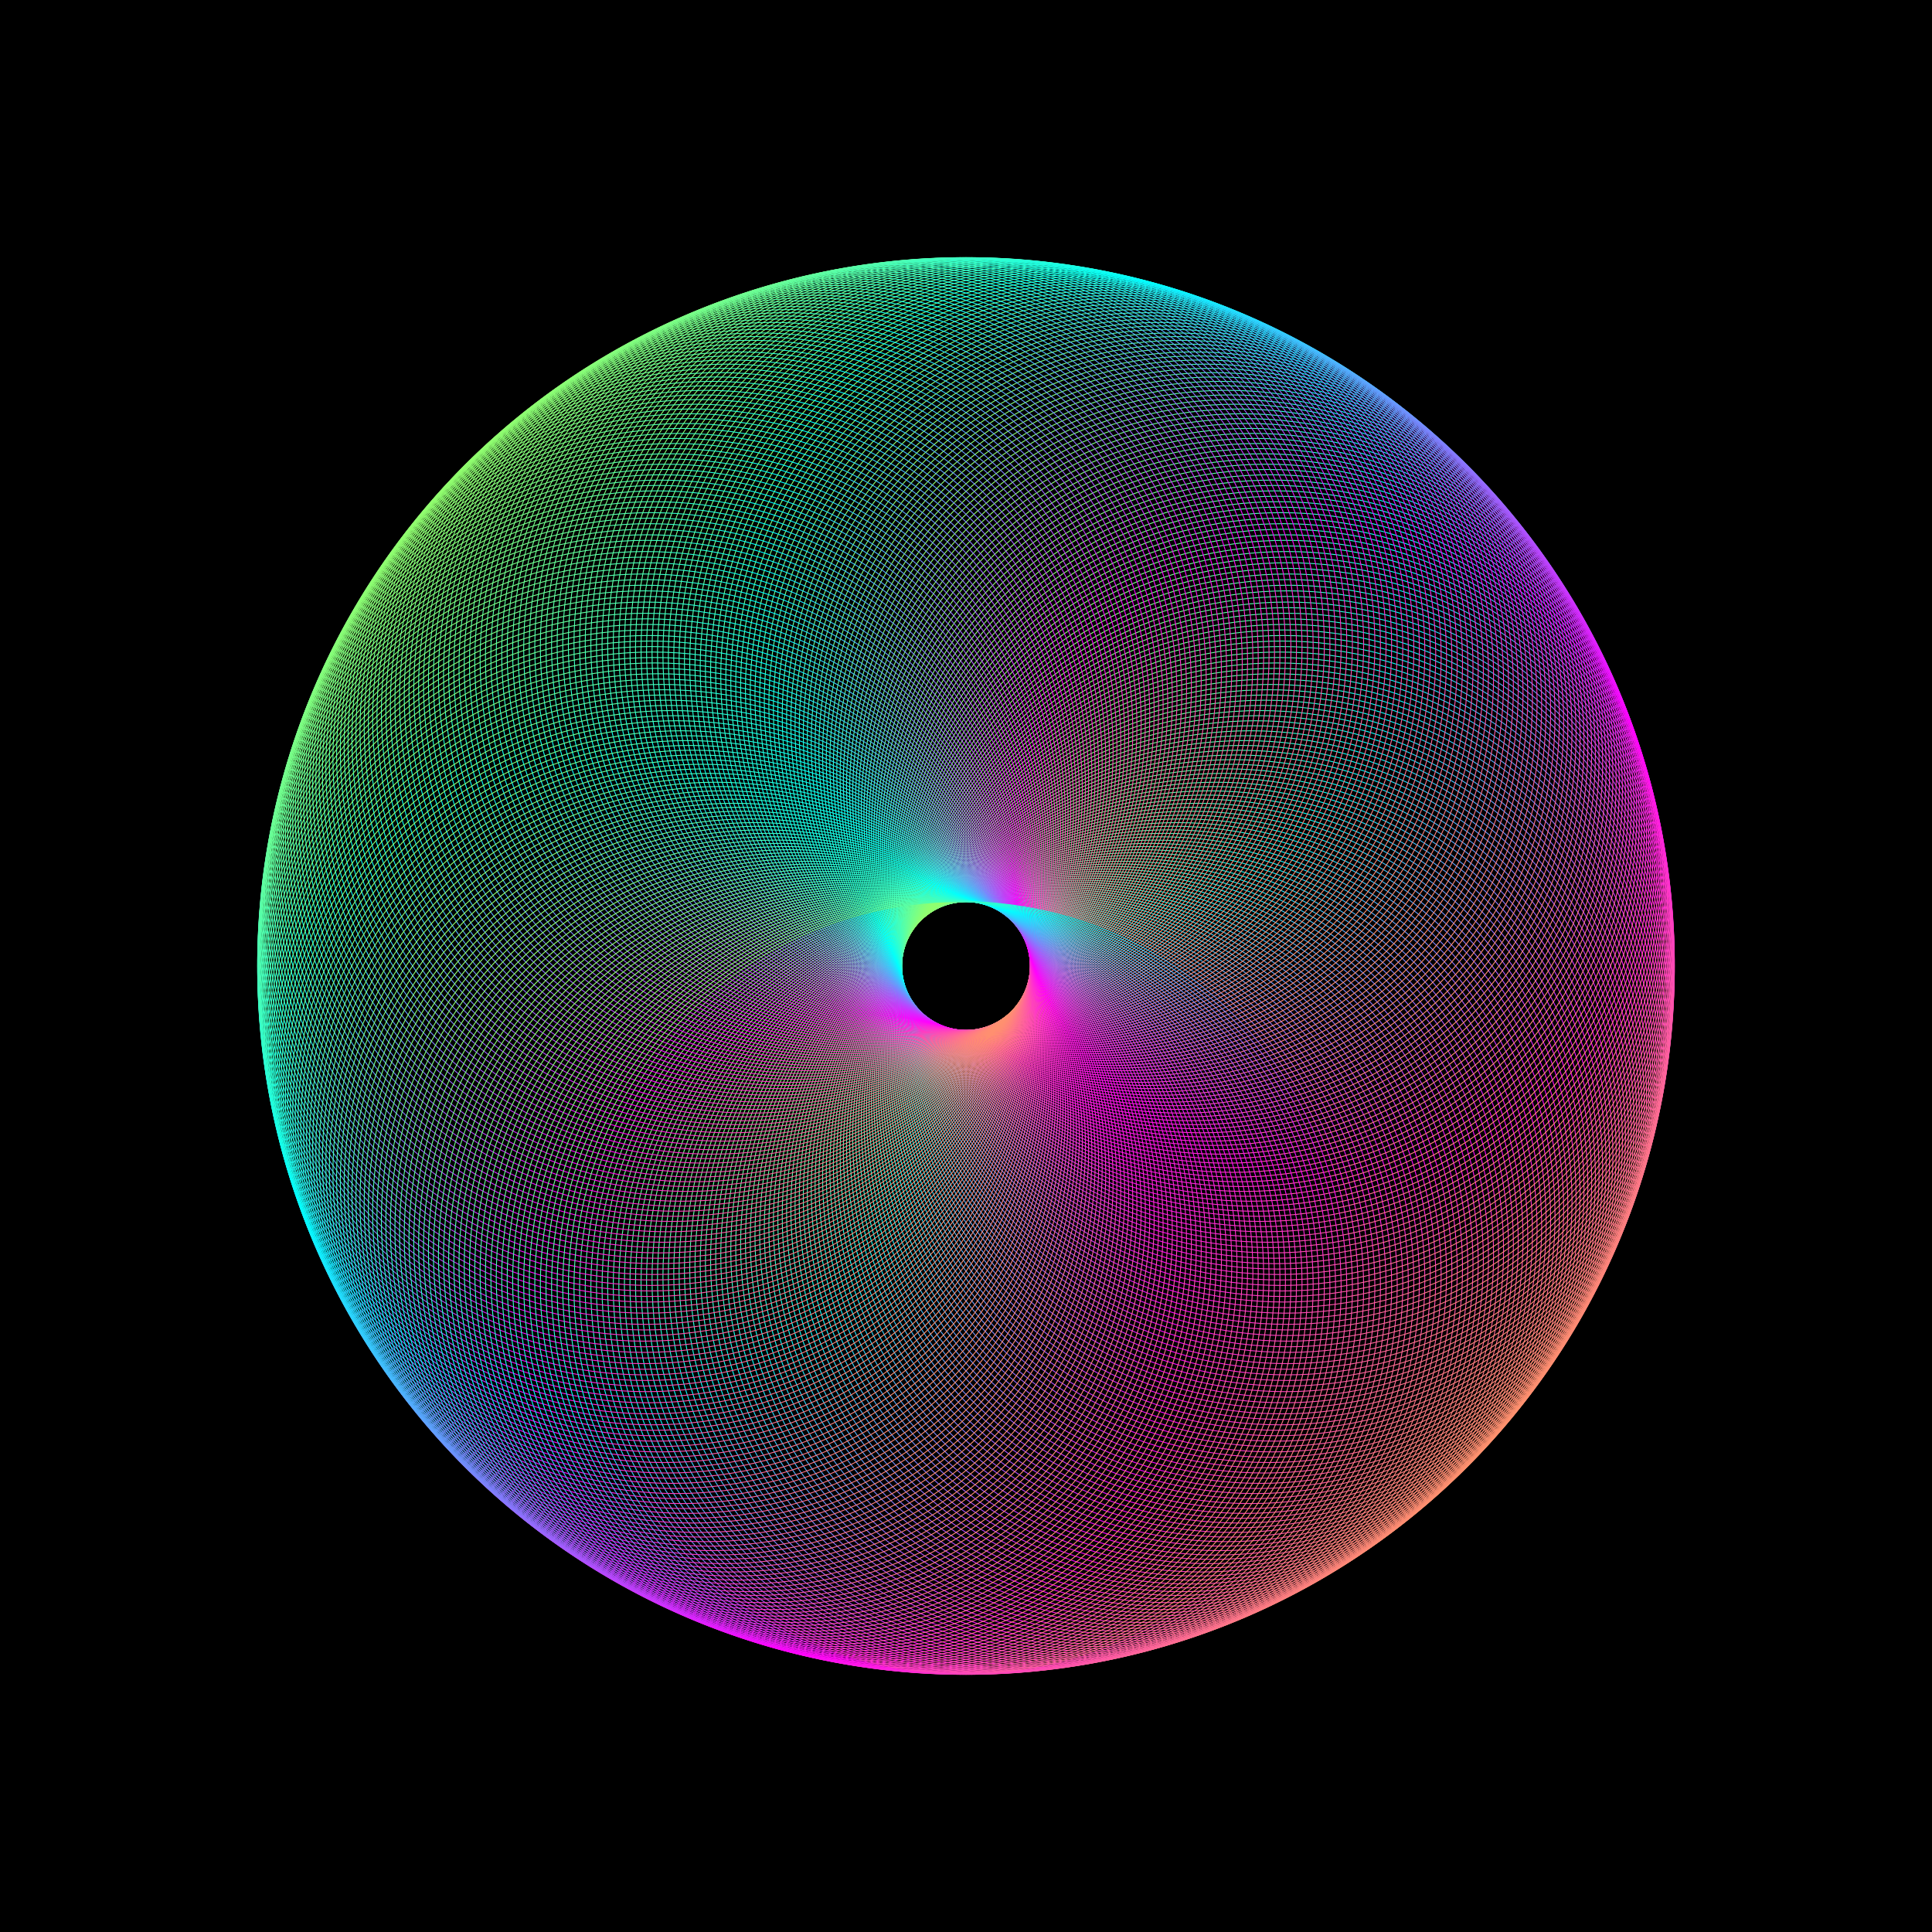 <?xml version="1.0" encoding="utf-8" ?>
<svg baseProfile="full" height="2160" version="1.1" width="2160" xmlns="http://www.w3.org/2000/svg" xmlns:ev="http://www.w3.org/2001/xml-events" xmlns:xlink="http://www.w3.org/1999/xlink"><rect width="100%" height="100%" fill="#333333" stroke="none"/><defs /><g fill="none" id="shape_group" stroke="url(#id1) none" stroke-width="1"><rect fill="#000" height="2160" stroke="#000" width="2160" x="0" y="0" /><circle cx="1080.0" cy="1440.0" fill-opacity="0.0" r="432.0" /><circle cx="1086.283" cy="1439.945" fill-opacity="0.0" r="432.0" /><circle cx="1092.564" cy="1439.781" fill-opacity="0.0" r="432.0" /><circle cx="1098.841" cy="1439.507" fill-opacity="0.0" r="432.0" /><circle cx="1105.112" cy="1439.123" fill-opacity="0.0" r="432.0" /><circle cx="1111.376" cy="1438.63" fill-opacity="0.0" r="432.0" /><circle cx="1117.63" cy="1438.028" fill-opacity="0.0" r="432.0" /><circle cx="1123.873" cy="1437.317" fill-opacity="0.0" r="432.0" /><circle cx="1130.102" cy="1436.497" fill-opacity="0.0" r="432.0" /><circle cx="1136.316" cy="1435.568" fill-opacity="0.0" r="432.0" /><circle cx="1142.513" cy="1434.531" fill-opacity="0.0" r="432.0" /><circle cx="1148.691" cy="1433.386" fill-opacity="0.0" r="432.0" /><circle cx="1154.848" cy="1432.133" fill-opacity="0.0" r="432.0" /><circle cx="1160.982" cy="1430.773" fill-opacity="0.0" r="432.0" /><circle cx="1167.092" cy="1429.306" fill-opacity="0.0" r="432.0" /><circle cx="1173.175" cy="1427.733" fill-opacity="0.0" r="432.0" /><circle cx="1179.229" cy="1426.054" fill-opacity="0.0" r="432.0" /><circle cx="1185.254" cy="1424.27" fill-opacity="0.0" r="432.0" /><circle cx="1191.246" cy="1422.38" fill-opacity="0.0" r="432.0" /><circle cx="1197.205" cy="1420.387" fill-opacity="0.0" r="432.0" /><circle cx="1203.127" cy="1418.289" fill-opacity="0.0" r="432.0" /><circle cx="1209.012" cy="1416.089" fill-opacity="0.0" r="432.0" /><circle cx="1214.858" cy="1413.786" fill-opacity="0.0" r="432.0" /><circle cx="1220.663" cy="1411.382" fill-opacity="0.0" r="432.0" /><circle cx="1226.425" cy="1408.876" fill-opacity="0.0" r="432.0" /><circle cx="1232.143" cy="1406.271" fill-opacity="0.0" r="432.0" /><circle cx="1237.814" cy="1403.566" fill-opacity="0.0" r="432.0" /><circle cx="1243.437" cy="1400.762" fill-opacity="0.0" r="432.0" /><circle cx="1249.01" cy="1397.861" fill-opacity="0.0" r="432.0" /><circle cx="1254.531" cy="1394.863" fill-opacity="0.0" r="432.0" /><circle cx="1260.0" cy="1391.769" fill-opacity="0.0" r="432.0" /><circle cx="1265.414" cy="1388.58" fill-opacity="0.0" r="432.0" /><circle cx="1270.771" cy="1385.297" fill-opacity="0.0" r="432.0" /><circle cx="1276.07" cy="1381.921" fill-opacity="0.0" r="432.0" /><circle cx="1281.309" cy="1378.454" fill-opacity="0.0" r="432.0" /><circle cx="1286.488" cy="1374.895" fill-opacity="0.0" r="432.0" /><circle cx="1291.603" cy="1371.246" fill-opacity="0.0" r="432.0" /><circle cx="1296.653" cy="1367.509" fill-opacity="0.0" r="432.0" /><circle cx="1301.638" cy="1363.684" fill-opacity="0.0" r="432.0" /><circle cx="1306.555" cy="1359.773" fill-opacity="0.0" r="432.0" /><circle cx="1311.404" cy="1355.776" fill-opacity="0.0" r="432.0" /><circle cx="1316.181" cy="1351.695" fill-opacity="0.0" r="432.0" /><circle cx="1320.887" cy="1347.532" fill-opacity="0.0" r="432.0" /><circle cx="1325.519" cy="1343.287" fill-opacity="0.0" r="432.0" /><circle cx="1330.077" cy="1338.962" fill-opacity="0.0" r="432.0" /><circle cx="1334.558" cy="1334.558" fill-opacity="0.0" r="432.0" /><circle cx="1338.962" cy="1330.077" fill-opacity="0.0" r="432.0" /><circle cx="1343.287" cy="1325.519" fill-opacity="0.0" r="432.0" /><circle cx="1347.532" cy="1320.887" fill-opacity="0.0" r="432.0" /><circle cx="1351.695" cy="1316.181" fill-opacity="0.0" r="432.0" /><circle cx="1355.776" cy="1311.404" fill-opacity="0.0" r="432.0" /><circle cx="1359.773" cy="1306.555" fill-opacity="0.0" r="432.0" /><circle cx="1363.684" cy="1301.638" fill-opacity="0.0" r="432.0" /><circle cx="1367.509" cy="1296.653" fill-opacity="0.0" r="432.0" /><circle cx="1371.246" cy="1291.603" fill-opacity="0.0" r="432.0" /><circle cx="1374.895" cy="1286.488" fill-opacity="0.0" r="432.0" /><circle cx="1378.454" cy="1281.309" fill-opacity="0.0" r="432.0" /><circle cx="1381.921" cy="1276.07" fill-opacity="0.0" r="432.0" /><circle cx="1385.297" cy="1270.771" fill-opacity="0.0" r="432.0" /><circle cx="1388.58" cy="1265.414" fill-opacity="0.0" r="432.0" /><circle cx="1391.769" cy="1260.0" fill-opacity="0.0" r="432.0" /><circle cx="1394.863" cy="1254.531" fill-opacity="0.0" r="432.0" /><circle cx="1397.861" cy="1249.01" fill-opacity="0.0" r="432.0" /><circle cx="1400.762" cy="1243.437" fill-opacity="0.0" r="432.0" /><circle cx="1403.566" cy="1237.814" fill-opacity="0.0" r="432.0" /><circle cx="1406.271" cy="1232.143" fill-opacity="0.0" r="432.0" /><circle cx="1408.876" cy="1226.425" fill-opacity="0.0" r="432.0" /><circle cx="1411.382" cy="1220.663" fill-opacity="0.0" r="432.0" /><circle cx="1413.786" cy="1214.858" fill-opacity="0.0" r="432.0" /><circle cx="1416.089" cy="1209.012" fill-opacity="0.0" r="432.0" /><circle cx="1418.289" cy="1203.127" fill-opacity="0.0" r="432.0" /><circle cx="1420.387" cy="1197.205" fill-opacity="0.0" r="432.0" /><circle cx="1422.38" cy="1191.246" fill-opacity="0.0" r="432.0" /><circle cx="1424.27" cy="1185.254" fill-opacity="0.0" r="432.0" /><circle cx="1426.054" cy="1179.229" fill-opacity="0.0" r="432.0" /><circle cx="1427.733" cy="1173.175" fill-opacity="0.0" r="432.0" /><circle cx="1429.306" cy="1167.092" fill-opacity="0.0" r="432.0" /><circle cx="1430.773" cy="1160.982" fill-opacity="0.0" r="432.0" /><circle cx="1432.133" cy="1154.848" fill-opacity="0.0" r="432.0" /><circle cx="1433.386" cy="1148.691" fill-opacity="0.0" r="432.0" /><circle cx="1434.531" cy="1142.513" fill-opacity="0.0" r="432.0" /><circle cx="1435.568" cy="1136.316" fill-opacity="0.0" r="432.0" /><circle cx="1436.497" cy="1130.102" fill-opacity="0.0" r="432.0" /><circle cx="1437.317" cy="1123.873" fill-opacity="0.0" r="432.0" /><circle cx="1438.028" cy="1117.63" fill-opacity="0.0" r="432.0" /><circle cx="1438.63" cy="1111.376" fill-opacity="0.0" r="432.0" /><circle cx="1439.123" cy="1105.112" fill-opacity="0.0" r="432.0" /><circle cx="1439.507" cy="1098.841" fill-opacity="0.0" r="432.0" /><circle cx="1439.781" cy="1092.564" fill-opacity="0.0" r="432.0" /><circle cx="1439.945" cy="1086.283" fill-opacity="0.0" r="432.0" /><circle cx="1440.0" cy="1080.0" fill-opacity="0.0" r="432.0" /><circle cx="1439.945" cy="1073.717" fill-opacity="0.0" r="432.0" /><circle cx="1439.781" cy="1067.436" fill-opacity="0.0" r="432.0" /><circle cx="1439.507" cy="1061.159" fill-opacity="0.0" r="432.0" /><circle cx="1439.123" cy="1054.888" fill-opacity="0.0" r="432.0" /><circle cx="1438.63" cy="1048.624" fill-opacity="0.0" r="432.0" /><circle cx="1438.028" cy="1042.37" fill-opacity="0.0" r="432.0" /><circle cx="1437.317" cy="1036.127" fill-opacity="0.0" r="432.0" /><circle cx="1436.497" cy="1029.898" fill-opacity="0.0" r="432.0" /><circle cx="1435.568" cy="1023.684" fill-opacity="0.0" r="432.0" /><circle cx="1434.531" cy="1017.487" fill-opacity="0.0" r="432.0" /><circle cx="1433.386" cy="1011.309" fill-opacity="0.0" r="432.0" /><circle cx="1432.133" cy="1005.152" fill-opacity="0.0" r="432.0" /><circle cx="1430.773" cy="999.018" fill-opacity="0.0" r="432.0" /><circle cx="1429.306" cy="992.908" fill-opacity="0.0" r="432.0" /><circle cx="1427.733" cy="986.825" fill-opacity="0.0" r="432.0" /><circle cx="1426.054" cy="980.771" fill-opacity="0.0" r="432.0" /><circle cx="1424.27" cy="974.746" fill-opacity="0.0" r="432.0" /><circle cx="1422.38" cy="968.754" fill-opacity="0.0" r="432.0" /><circle cx="1420.387" cy="962.795" fill-opacity="0.0" r="432.0" /><circle cx="1418.289" cy="956.873" fill-opacity="0.0" r="432.0" /><circle cx="1416.089" cy="950.988" fill-opacity="0.0" r="432.0" /><circle cx="1413.786" cy="945.142" fill-opacity="0.0" r="432.0" /><circle cx="1411.382" cy="939.337" fill-opacity="0.0" r="432.0" /><circle cx="1408.876" cy="933.575" fill-opacity="0.0" r="432.0" /><circle cx="1406.271" cy="927.857" fill-opacity="0.0" r="432.0" /><circle cx="1403.566" cy="922.186" fill-opacity="0.0" r="432.0" /><circle cx="1400.762" cy="916.563" fill-opacity="0.0" r="432.0" /><circle cx="1397.861" cy="910.99" fill-opacity="0.0" r="432.0" /><circle cx="1394.863" cy="905.469" fill-opacity="0.0" r="432.0" /><circle cx="1391.769" cy="900" fill-opacity="0.0" r="432.0" /><circle cx="1388.58" cy="894.586" fill-opacity="0.0" r="432.0" /><circle cx="1385.297" cy="889.229" fill-opacity="0.0" r="432.0" /><circle cx="1381.921" cy="883.93" fill-opacity="0.0" r="432.0" /><circle cx="1378.454" cy="878.691" fill-opacity="0.0" r="432.0" /><circle cx="1374.895" cy="873.512" fill-opacity="0.0" r="432.0" /><circle cx="1371.246" cy="868.397" fill-opacity="0.0" r="432.0" /><circle cx="1367.509" cy="863.347" fill-opacity="0.0" r="432.0" /><circle cx="1363.684" cy="858.362" fill-opacity="0.0" r="432.0" /><circle cx="1359.773" cy="853.445" fill-opacity="0.0" r="432.0" /><circle cx="1355.776" cy="848.596" fill-opacity="0.0" r="432.0" /><circle cx="1351.695" cy="843.819" fill-opacity="0.0" r="432.0" /><circle cx="1347.532" cy="839.113" fill-opacity="0.0" r="432.0" /><circle cx="1343.287" cy="834.481" fill-opacity="0.0" r="432.0" /><circle cx="1338.962" cy="829.923" fill-opacity="0.0" r="432.0" /><circle cx="1334.558" cy="825.442" fill-opacity="0.0" r="432.0" /><circle cx="1330.077" cy="821.038" fill-opacity="0.0" r="432.0" /><circle cx="1325.519" cy="816.713" fill-opacity="0.0" r="432.0" /><circle cx="1320.887" cy="812.468" fill-opacity="0.0" r="432.0" /><circle cx="1316.181" cy="808.305" fill-opacity="0.0" r="432.0" /><circle cx="1311.404" cy="804.224" fill-opacity="0.0" r="432.0" /><circle cx="1306.555" cy="800.227" fill-opacity="0.0" r="432.0" /><circle cx="1301.638" cy="796.316" fill-opacity="0.0" r="432.0" /><circle cx="1296.653" cy="792.491" fill-opacity="0.0" r="432.0" /><circle cx="1291.603" cy="788.754" fill-opacity="0.0" r="432.0" /><circle cx="1286.488" cy="785.105" fill-opacity="0.0" r="432.0" /><circle cx="1281.309" cy="781.546" fill-opacity="0.0" r="432.0" /><circle cx="1276.07" cy="778.079" fill-opacity="0.0" r="432.0" /><circle cx="1270.771" cy="774.703" fill-opacity="0.0" r="432.0" /><circle cx="1265.414" cy="771.42" fill-opacity="0.0" r="432.0" /><circle cx="1260.0" cy="768.231" fill-opacity="0.0" r="432.0" /><circle cx="1254.531" cy="765.137" fill-opacity="0.0" r="432.0" /><circle cx="1249.01" cy="762.139" fill-opacity="0.0" r="432.0" /><circle cx="1243.437" cy="759.238" fill-opacity="0.0" r="432.0" /><circle cx="1237.814" cy="756.434" fill-opacity="0.0" r="432.0" /><circle cx="1232.143" cy="753.729" fill-opacity="0.0" r="432.0" /><circle cx="1226.425" cy="751.124" fill-opacity="0.0" r="432.0" /><circle cx="1220.663" cy="748.618" fill-opacity="0.0" r="432.0" /><circle cx="1214.858" cy="746.214" fill-opacity="0.0" r="432.0" /><circle cx="1209.012" cy="743.911" fill-opacity="0.0" r="432.0" /><circle cx="1203.127" cy="741.711" fill-opacity="0.0" r="432.0" /><circle cx="1197.205" cy="739.613" fill-opacity="0.0" r="432.0" /><circle cx="1191.246" cy="737.62" fill-opacity="0.0" r="432.0" /><circle cx="1185.254" cy="735.73" fill-opacity="0.0" r="432.0" /><circle cx="1179.229" cy="733.946" fill-opacity="0.0" r="432.0" /><circle cx="1173.175" cy="732.267" fill-opacity="0.0" r="432.0" /><circle cx="1167.092" cy="730.694" fill-opacity="0.0" r="432.0" /><circle cx="1160.982" cy="729.227" fill-opacity="0.0" r="432.0" /><circle cx="1154.848" cy="727.867" fill-opacity="0.0" r="432.0" /><circle cx="1148.691" cy="726.614" fill-opacity="0.0" r="432.0" /><circle cx="1142.513" cy="725.469" fill-opacity="0.0" r="432.0" /><circle cx="1136.316" cy="724.432" fill-opacity="0.0" r="432.0" /><circle cx="1130.102" cy="723.503" fill-opacity="0.0" r="432.0" /><circle cx="1123.873" cy="722.683" fill-opacity="0.0" r="432.0" /><circle cx="1117.63" cy="721.972" fill-opacity="0.0" r="432.0" /><circle cx="1111.376" cy="721.37" fill-opacity="0.0" r="432.0" /><circle cx="1105.112" cy="720.877" fill-opacity="0.0" r="432.0" /><circle cx="1098.841" cy="720.493" fill-opacity="0.0" r="432.0" /><circle cx="1092.564" cy="720.219" fill-opacity="0.0" r="432.0" /><circle cx="1086.283" cy="720.055" fill-opacity="0.0" r="432.0" /><circle cx="1080.0" cy="720.0" fill-opacity="0.0" r="432.0" /><circle cx="1073.717" cy="720.055" fill-opacity="0.0" r="432.0" /><circle cx="1067.436" cy="720.219" fill-opacity="0.0" r="432.0" /><circle cx="1061.159" cy="720.493" fill-opacity="0.0" r="432.0" /><circle cx="1054.888" cy="720.877" fill-opacity="0.0" r="432.0" /><circle cx="1048.624" cy="721.37" fill-opacity="0.0" r="432.0" /><circle cx="1042.37" cy="721.972" fill-opacity="0.0" r="432.0" /><circle cx="1036.127" cy="722.683" fill-opacity="0.0" r="432.0" /><circle cx="1029.898" cy="723.503" fill-opacity="0.0" r="432.0" /><circle cx="1023.684" cy="724.432" fill-opacity="0.0" r="432.0" /><circle cx="1017.487" cy="725.469" fill-opacity="0.0" r="432.0" /><circle cx="1011.309" cy="726.614" fill-opacity="0.0" r="432.0" /><circle cx="1005.152" cy="727.867" fill-opacity="0.0" r="432.0" /><circle cx="999.018" cy="729.227" fill-opacity="0.0" r="432.0" /><circle cx="992.908" cy="730.694" fill-opacity="0.0" r="432.0" /><circle cx="986.825" cy="732.267" fill-opacity="0.0" r="432.0" /><circle cx="980.771" cy="733.946" fill-opacity="0.0" r="432.0" /><circle cx="974.746" cy="735.73" fill-opacity="0.0" r="432.0" /><circle cx="968.754" cy="737.62" fill-opacity="0.0" r="432.0" /><circle cx="962.795" cy="739.613" fill-opacity="0.0" r="432.0" /><circle cx="956.873" cy="741.711" fill-opacity="0.0" r="432.0" /><circle cx="950.988" cy="743.911" fill-opacity="0.0" r="432.0" /><circle cx="945.142" cy="746.214" fill-opacity="0.0" r="432.0" /><circle cx="939.337" cy="748.618" fill-opacity="0.0" r="432.0" /><circle cx="933.575" cy="751.124" fill-opacity="0.0" r="432.0" /><circle cx="927.857" cy="753.729" fill-opacity="0.0" r="432.0" /><circle cx="922.186" cy="756.434" fill-opacity="0.0" r="432.0" /><circle cx="916.563" cy="759.238" fill-opacity="0.0" r="432.0" /><circle cx="910.99" cy="762.139" fill-opacity="0.0" r="432.0" /><circle cx="905.469" cy="765.137" fill-opacity="0.0" r="432.0" /><circle cx="900.0" cy="768.231" fill-opacity="0.0" r="432.0" /><circle cx="894.586" cy="771.42" fill-opacity="0.0" r="432.0" /><circle cx="889.229" cy="774.703" fill-opacity="0.0" r="432.0" /><circle cx="883.93" cy="778.079" fill-opacity="0.0" r="432.0" /><circle cx="878.691" cy="781.546" fill-opacity="0.0" r="432.0" /><circle cx="873.512" cy="785.105" fill-opacity="0.0" r="432.0" /><circle cx="868.397" cy="788.754" fill-opacity="0.0" r="432.0" /><circle cx="863.347" cy="792.491" fill-opacity="0.0" r="432.0" /><circle cx="858.362" cy="796.316" fill-opacity="0.0" r="432.0" /><circle cx="853.445" cy="800.227" fill-opacity="0.0" r="432.0" /><circle cx="848.596" cy="804.224" fill-opacity="0.0" r="432.0" /><circle cx="843.819" cy="808.305" fill-opacity="0.0" r="432.0" /><circle cx="839.113" cy="812.468" fill-opacity="0.0" r="432.0" /><circle cx="834.481" cy="816.713" fill-opacity="0.0" r="432.0" /><circle cx="829.923" cy="821.038" fill-opacity="0.0" r="432.0" /><circle cx="825.442" cy="825.442" fill-opacity="0.0" r="432.0" /><circle cx="821.038" cy="829.923" fill-opacity="0.0" r="432.0" /><circle cx="816.713" cy="834.481" fill-opacity="0.0" r="432.0" /><circle cx="812.468" cy="839.113" fill-opacity="0.0" r="432.0" /><circle cx="808.305" cy="843.819" fill-opacity="0.0" r="432.0" /><circle cx="804.224" cy="848.596" fill-opacity="0.0" r="432.0" /><circle cx="800.227" cy="853.445" fill-opacity="0.0" r="432.0" /><circle cx="796.316" cy="858.362" fill-opacity="0.0" r="432.0" /><circle cx="792.491" cy="863.347" fill-opacity="0.0" r="432.0" /><circle cx="788.754" cy="868.397" fill-opacity="0.0" r="432.0" /><circle cx="785.105" cy="873.512" fill-opacity="0.0" r="432.0" /><circle cx="781.546" cy="878.691" fill-opacity="0.0" r="432.0" /><circle cx="778.079" cy="883.93" fill-opacity="0.0" r="432.0" /><circle cx="774.703" cy="889.229" fill-opacity="0.0" r="432.0" /><circle cx="771.42" cy="894.586" fill-opacity="0.0" r="432.0" /><circle cx="768.231" cy="900" fill-opacity="0.0" r="432.0" /><circle cx="765.137" cy="905.469" fill-opacity="0.0" r="432.0" /><circle cx="762.139" cy="910.99" fill-opacity="0.0" r="432.0" /><circle cx="759.238" cy="916.563" fill-opacity="0.0" r="432.0" /><circle cx="756.434" cy="922.186" fill-opacity="0.0" r="432.0" /><circle cx="753.729" cy="927.857" fill-opacity="0.0" r="432.0" /><circle cx="751.124" cy="933.575" fill-opacity="0.0" r="432.0" /><circle cx="748.618" cy="939.337" fill-opacity="0.0" r="432.0" /><circle cx="746.214" cy="945.142" fill-opacity="0.0" r="432.0" /><circle cx="743.911" cy="950.988" fill-opacity="0.0" r="432.0" /><circle cx="741.711" cy="956.873" fill-opacity="0.0" r="432.0" /><circle cx="739.613" cy="962.795" fill-opacity="0.0" r="432.0" /><circle cx="737.62" cy="968.754" fill-opacity="0.0" r="432.0" /><circle cx="735.73" cy="974.746" fill-opacity="0.0" r="432.0" /><circle cx="733.946" cy="980.771" fill-opacity="0.0" r="432.0" /><circle cx="732.267" cy="986.825" fill-opacity="0.0" r="432.0" /><circle cx="730.694" cy="992.908" fill-opacity="0.0" r="432.0" /><circle cx="729.227" cy="999.018" fill-opacity="0.0" r="432.0" /><circle cx="727.867" cy="1005.152" fill-opacity="0.0" r="432.0" /><circle cx="726.614" cy="1011.309" fill-opacity="0.0" r="432.0" /><circle cx="725.469" cy="1017.487" fill-opacity="0.0" r="432.0" /><circle cx="724.432" cy="1023.684" fill-opacity="0.0" r="432.0" /><circle cx="723.503" cy="1029.898" fill-opacity="0.0" r="432.0" /><circle cx="722.683" cy="1036.127" fill-opacity="0.0" r="432.0" /><circle cx="721.972" cy="1042.37" fill-opacity="0.0" r="432.0" /><circle cx="721.37" cy="1048.624" fill-opacity="0.0" r="432.0" /><circle cx="720.877" cy="1054.888" fill-opacity="0.0" r="432.0" /><circle cx="720.493" cy="1061.159" fill-opacity="0.0" r="432.0" /><circle cx="720.219" cy="1067.436" fill-opacity="0.0" r="432.0" /><circle cx="720.055" cy="1073.717" fill-opacity="0.0" r="432.0" /><circle cx="720.0" cy="1080.0" fill-opacity="0.0" r="432.0" /><circle cx="720.055" cy="1086.283" fill-opacity="0.0" r="432.0" /><circle cx="720.219" cy="1092.564" fill-opacity="0.0" r="432.0" /><circle cx="720.493" cy="1098.841" fill-opacity="0.0" r="432.0" /><circle cx="720.877" cy="1105.112" fill-opacity="0.0" r="432.0" /><circle cx="721.37" cy="1111.376" fill-opacity="0.0" r="432.0" /><circle cx="721.972" cy="1117.63" fill-opacity="0.0" r="432.0" /><circle cx="722.683" cy="1123.873" fill-opacity="0.0" r="432.0" /><circle cx="723.503" cy="1130.102" fill-opacity="0.0" r="432.0" /><circle cx="724.432" cy="1136.316" fill-opacity="0.0" r="432.0" /><circle cx="725.469" cy="1142.513" fill-opacity="0.0" r="432.0" /><circle cx="726.614" cy="1148.691" fill-opacity="0.0" r="432.0" /><circle cx="727.867" cy="1154.848" fill-opacity="0.0" r="432.0" /><circle cx="729.227" cy="1160.982" fill-opacity="0.0" r="432.0" /><circle cx="730.694" cy="1167.092" fill-opacity="0.0" r="432.0" /><circle cx="732.267" cy="1173.175" fill-opacity="0.0" r="432.0" /><circle cx="733.946" cy="1179.229" fill-opacity="0.0" r="432.0" /><circle cx="735.73" cy="1185.254" fill-opacity="0.0" r="432.0" /><circle cx="737.62" cy="1191.246" fill-opacity="0.0" r="432.0" /><circle cx="739.613" cy="1197.205" fill-opacity="0.0" r="432.0" /><circle cx="741.711" cy="1203.127" fill-opacity="0.0" r="432.0" /><circle cx="743.911" cy="1209.012" fill-opacity="0.0" r="432.0" /><circle cx="746.214" cy="1214.858" fill-opacity="0.0" r="432.0" /><circle cx="748.618" cy="1220.663" fill-opacity="0.0" r="432.0" /><circle cx="751.124" cy="1226.425" fill-opacity="0.0" r="432.0" /><circle cx="753.729" cy="1232.143" fill-opacity="0.0" r="432.0" /><circle cx="756.434" cy="1237.814" fill-opacity="0.0" r="432.0" /><circle cx="759.238" cy="1243.437" fill-opacity="0.0" r="432.0" /><circle cx="762.139" cy="1249.01" fill-opacity="0.0" r="432.0" /><circle cx="765.137" cy="1254.531" fill-opacity="0.0" r="432.0" /><circle cx="768.231" cy="1260.0" fill-opacity="0.0" r="432.0" /><circle cx="771.42" cy="1265.414" fill-opacity="0.0" r="432.0" /><circle cx="774.703" cy="1270.771" fill-opacity="0.0" r="432.0" /><circle cx="778.079" cy="1276.07" fill-opacity="0.0" r="432.0" /><circle cx="781.546" cy="1281.309" fill-opacity="0.0" r="432.0" /><circle cx="785.105" cy="1286.488" fill-opacity="0.0" r="432.0" /><circle cx="788.754" cy="1291.603" fill-opacity="0.0" r="432.0" /><circle cx="792.491" cy="1296.653" fill-opacity="0.0" r="432.0" /><circle cx="796.316" cy="1301.638" fill-opacity="0.0" r="432.0" /><circle cx="800.227" cy="1306.555" fill-opacity="0.0" r="432.0" /><circle cx="804.224" cy="1311.404" fill-opacity="0.0" r="432.0" /><circle cx="808.305" cy="1316.181" fill-opacity="0.0" r="432.0" /><circle cx="812.468" cy="1320.887" fill-opacity="0.0" r="432.0" /><circle cx="816.713" cy="1325.519" fill-opacity="0.0" r="432.0" /><circle cx="821.038" cy="1330.077" fill-opacity="0.0" r="432.0" /><circle cx="825.442" cy="1334.558" fill-opacity="0.0" r="432.0" /><circle cx="829.923" cy="1338.962" fill-opacity="0.0" r="432.0" /><circle cx="834.481" cy="1343.287" fill-opacity="0.0" r="432.0" /><circle cx="839.113" cy="1347.532" fill-opacity="0.0" r="432.0" /><circle cx="843.819" cy="1351.695" fill-opacity="0.0" r="432.0" /><circle cx="848.596" cy="1355.776" fill-opacity="0.0" r="432.0" /><circle cx="853.445" cy="1359.773" fill-opacity="0.0" r="432.0" /><circle cx="858.362" cy="1363.684" fill-opacity="0.0" r="432.0" /><circle cx="863.347" cy="1367.509" fill-opacity="0.0" r="432.0" /><circle cx="868.397" cy="1371.246" fill-opacity="0.0" r="432.0" /><circle cx="873.512" cy="1374.895" fill-opacity="0.0" r="432.0" /><circle cx="878.691" cy="1378.454" fill-opacity="0.0" r="432.0" /><circle cx="883.93" cy="1381.921" fill-opacity="0.0" r="432.0" /><circle cx="889.229" cy="1385.297" fill-opacity="0.0" r="432.0" /><circle cx="894.586" cy="1388.58" fill-opacity="0.0" r="432.0" /><circle cx="900" cy="1391.769" fill-opacity="0.0" r="432.0" /><circle cx="905.469" cy="1394.863" fill-opacity="0.0" r="432.0" /><circle cx="910.99" cy="1397.861" fill-opacity="0.0" r="432.0" /><circle cx="916.563" cy="1400.762" fill-opacity="0.0" r="432.0" /><circle cx="922.186" cy="1403.566" fill-opacity="0.0" r="432.0" /><circle cx="927.857" cy="1406.271" fill-opacity="0.0" r="432.0" /><circle cx="933.575" cy="1408.876" fill-opacity="0.0" r="432.0" /><circle cx="939.337" cy="1411.382" fill-opacity="0.0" r="432.0" /><circle cx="945.142" cy="1413.786" fill-opacity="0.0" r="432.0" /><circle cx="950.988" cy="1416.089" fill-opacity="0.0" r="432.0" /><circle cx="956.873" cy="1418.289" fill-opacity="0.0" r="432.0" /><circle cx="962.795" cy="1420.387" fill-opacity="0.0" r="432.0" /><circle cx="968.754" cy="1422.38" fill-opacity="0.0" r="432.0" /><circle cx="974.746" cy="1424.27" fill-opacity="0.0" r="432.0" /><circle cx="980.771" cy="1426.054" fill-opacity="0.0" r="432.0" /><circle cx="986.825" cy="1427.733" fill-opacity="0.0" r="432.0" /><circle cx="992.908" cy="1429.306" fill-opacity="0.0" r="432.0" /><circle cx="999.018" cy="1430.773" fill-opacity="0.0" r="432.0" /><circle cx="1005.152" cy="1432.133" fill-opacity="0.0" r="432.0" /><circle cx="1011.309" cy="1433.386" fill-opacity="0.0" r="432.0" /><circle cx="1017.487" cy="1434.531" fill-opacity="0.0" r="432.0" /><circle cx="1023.684" cy="1435.568" fill-opacity="0.0" r="432.0" /><circle cx="1029.898" cy="1436.497" fill-opacity="0.0" r="432.0" /><circle cx="1036.127" cy="1437.317" fill-opacity="0.0" r="432.0" /><circle cx="1042.37" cy="1438.028" fill-opacity="0.0" r="432.0" /><circle cx="1048.624" cy="1438.63" fill-opacity="0.0" r="432.0" /><circle cx="1054.888" cy="1439.123" fill-opacity="0.0" r="432.0" /><circle cx="1061.159" cy="1439.507" fill-opacity="0.0" r="432.0" /><circle cx="1067.436" cy="1439.781" fill-opacity="0.0" r="432.0" /><circle cx="1073.717" cy="1439.945" fill-opacity="0.0" r="432.0" /></g><linearGradient id="id1" x1="0" x2="1" y1="0" y2="1"><stop offset="0.0" stop-color="#FF0" /><stop offset="0.333" stop-color="#0FF" /><stop offset="0.667" stop-color="#F0F" /><stop offset="1" stop-color="#FF0" /></linearGradient></svg>